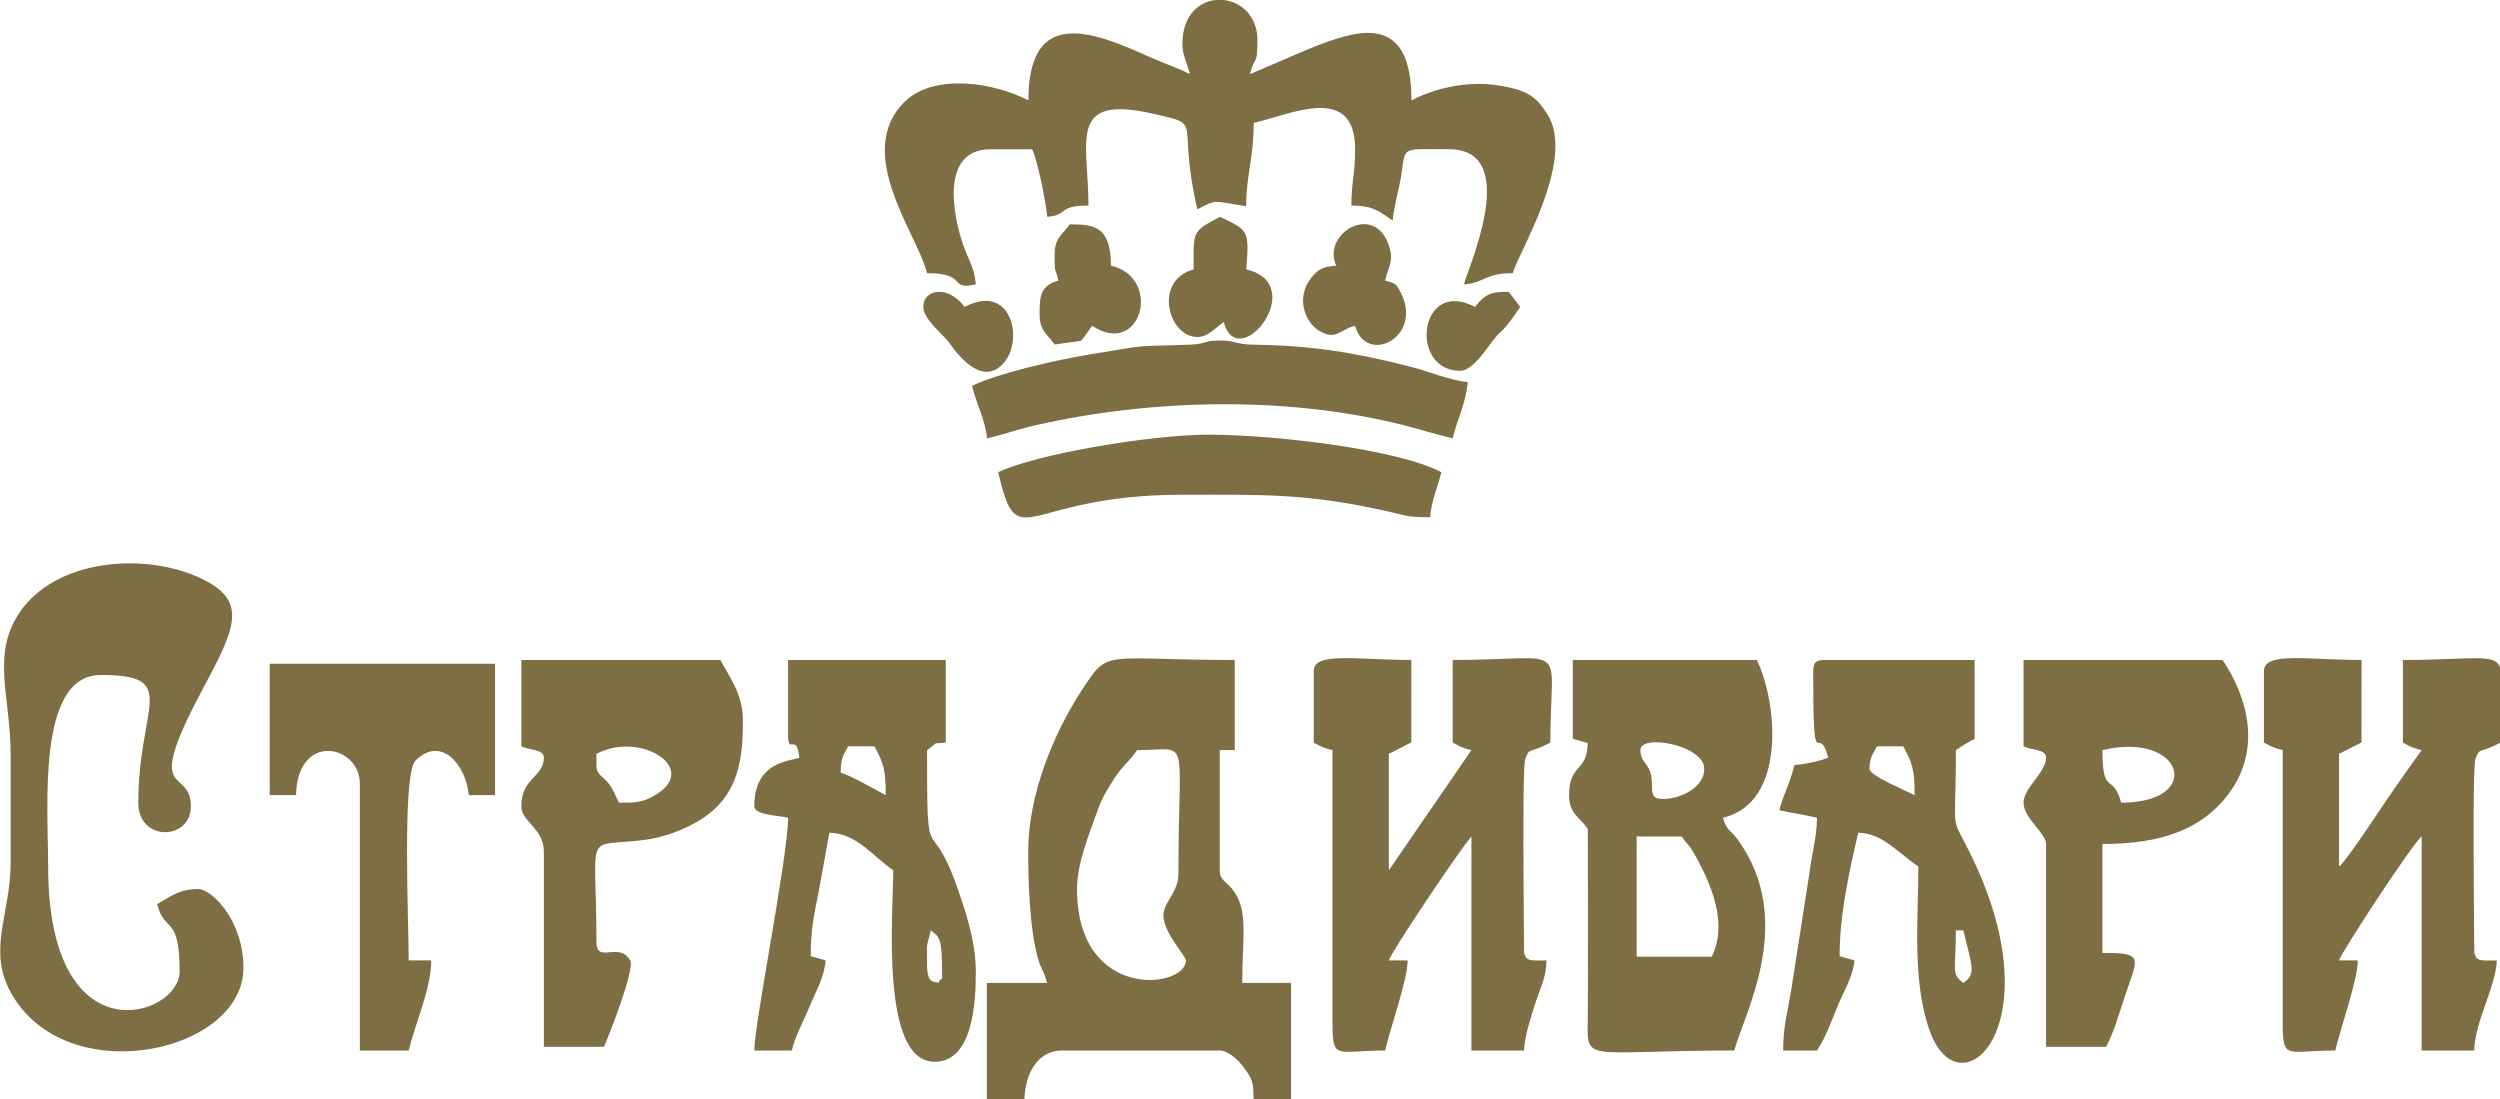 <?xml version="1.0" encoding="UTF-8"?>
<svg version="1.1" viewBox="0 0 175 76.963" width="175px" height="76.963px" xml:space="preserve" xmlns="http://www.w3.org/2000/svg" xmlns:xlink="http://www.w3.org/1999/xlink">
    <defs>
        <clipPath id="a">
            <path d="M 0,113.386 H 255.118 V 0 H 0 Z"/>
        </clipPath>
    </defs>
  <g transform="matrix(1.333 0 0 -1.333 -100.67 106.12)">
        <g transform="matrix(1.261 0 0 1.261 -19.673 -20.739)">
            <g clip-path="url(#a)">
              <g transform="translate(124.73 77.743)">
                <path d="m0 0c0-0.457 0.21-0.811 0.313-1.251-0.334 0.177-0.727 0.321-1.095 0.469-0.431 0.174-0.757 0.327-1.201 0.519-2.23 0.961-4.429 1.476-4.429-2.083-1.416 0.749-3.913 1.135-5.128-0.033-2.209-2.127 0.537-5.577 0.906-7.161 1.758 0 0.839-0.722 2.032-0.469-0.059 0.72-0.306 1.009-0.53 1.658-0.402 1.164-0.991 3.972 1.156 3.972h1.721c0.22-0.459 0.572-2.18 0.625-2.815 0.924 0.077 0.394 0.469 1.72 0.469 0 2.687-0.912 4.654 2.723 3.818 2.148-0.493 0.923-0.156 1.812-3.974 0.851 0.449 0.645 0.333 2.029 0.13 5e-3 1.278 0.318 2.039 0.318 3.467 1.54 0.359 4.222 1.663 4.222-1.095 0-1.04-0.156-1.354-0.156-2.346 0.941 0 1.17-0.257 1.72-0.626 0.041 0.502 0.208 1.107 0.301 1.577 0.307 1.563-0.166 1.395 2.045 1.395 3.124 0 0.657-5.244 0.625-5.63 0.878 0.073 0.859 0.469 2.033 0.469 0.177 0.759 2.645 4.691 1.446 6.607-0.487 0.78-0.879 1.027-2.071 1.216-1.238 0.196-2.613-0.108-3.597-0.629 0 3.691-2.216 2.982-4.316 2.127l-2.409-1.032c0.176 0.755 0.313 0.297 0.313 1.407 0 2.171-3.128 2.386-3.128-0.156" fill="#7d6f43" fill-rule="evenodd"/>
              </g>
              <g transform="translate(118.31 44.119)">
                <path d="m0 0c0-1.309 0.062-3.223 0.403-4.444 0.146-0.523 0.259-0.515 0.379-1.03h-2.503v-4.847h1.564c0.024 1.036 0.529 2.033 1.564 2.033h6.569c0.366 0 0.806-0.431 1.008-0.712 0.341-0.472 0.399-0.571 0.399-1.321h1.564v4.847h-2.033c0 1.963 0.282 3.067-0.44 3.939-0.241 0.29-0.498 0.352-0.498 0.753v5.005h0.625v3.753c-5.57 0-5.217 0.509-6.383-1.28-1.178-1.809-2.218-4.348-2.218-6.696m5.63-2.658c0-0.724 0.938-1.697 0.938-1.877 0-1.182-4.535-1.713-4.535 2.972 0 1.099 0.521 2.314 0.839 3.226 0.204 0.583 0.395 0.87 0.691 1.343 0.363 0.579 0.649 0.735 0.972 1.217 2.27 0 1.72 0.784 1.72-5.161 0-0.759-0.625-1.181-0.625-1.72" fill="#7d6f43" fill-rule="evenodd"/>
              </g>
              <g transform="translate(169.77 51.626)">
                <path d="m0 0v-2.972c0.322-0.17 0.371-0.216 0.782-0.312v-10.947c-0.011-2.074 1e-3 -1.564 2.19-1.564 0.219 0.944 0.938 2.949 0.938 3.753h-0.782c0.069 0.297 3.08 4.897 3.44 5.161v-8.914h2.19c0.027 1.224 0.915 2.694 0.938 3.753-0.633 0-0.938-0.087-0.938 0.469 0 0.934-0.085 7.591 0.052 7.925 0.214 0.52 0.091 0.173 1.043 0.676v3.09c-0.221 0.665-1.094 0.351-4.066 0.351v-3.441c0.322-0.17 0.37-0.216 0.781-0.312l-0.844-1.189c-0.592-0.813-2.251-3.406-2.596-3.66v4.693l0.935 0.475 3e-3 3.434c-2.294 0-4.066 0.357-4.066-0.469" fill="#7d6f43" fill-rule="evenodd"/>
              </g>
              <g transform="translate(130.2 51.626)">
                <path d="m0 0v-2.972c0.322-0.17 0.371-0.216 0.782-0.312v-10.947c-0.011-2.074 1e-3 -1.564 2.19-1.564 0.219 0.944 0.938 2.949 0.938 3.753h-0.782c0.07 0.303 2.888 4.525 3.44 5.161v-8.914h2.19c0.013 0.571 0.303 1.439 0.447 1.899 0.198 0.634 0.474 1.101 0.491 1.854-0.633 0-0.938-0.087-0.938 0.469 0 0.934-0.086 7.591 0.052 7.925 0.214 0.52 0.091 0.173 1.043 0.676 0 4.324 0.917 3.441-4.066 3.441v-3.441c0.322-0.17 0.37-0.216 0.781-0.312l-3.44-5.005v4.849l0.935 0.475 3e-3 3.434c-2.294 0-4.066 0.357-4.066-0.469" fill="#7d6f43" fill-rule="evenodd"/>
              </g>
              <g transform="translate(75.933 48.185)">
                <path d="m0 0v-4.535c0-2.155-0.994-3.642 0.03-5.444 2.319-4.084 9.666-2.469 9.666 1.065 0 1.987-1.326 3.284-1.877 3.284-0.844 0-1.175-0.338-1.72-0.626 0.334-1.247 0.939-0.423 0.939-2.814 0-1.874-5.474-3.681-5.474 4.378 0 2.491-0.48 7.976 2.189 7.976 3.351 0 1.564-1.261 1.564-5.317 0-1.649 2.19-1.576 2.19-0.156 0 1.701-2.028 0.144 0.418 4.742 1.441 2.71 2.086 3.869-0.21 4.849-2.289 0.977-5.852 0.684-7.343-1.518-1.189-1.756-0.372-3.514-0.372-5.884" fill="#7d6f43" fill-rule="evenodd"/>
              </g>
              <g transform="translate(140.99 48.81)">
                <path d="m0 0 0.619-0.175c-0.021-1.239-0.775-0.84-0.775-2.171 0-0.785 0.447-0.907 0.781-1.407 0-2.554 0.014-5.11 0-7.663-0.011-2.171-0.446-1.563 6.1-1.563 0.418 1.564 2.579 5.383 0.16 8.76-0.329 0.459-0.478 0.367-0.63 0.935 2.623 0.611 2.295 4.721 1.408 6.568h-7.663zm2.815-0.469c0 0.696 2.659 0.21 2.659-0.782 0-0.761-0.957-1.251-1.721-1.251-0.61 0-0.397 0.391-0.482 0.926-0.092 0.58-0.456 0.582-0.456 1.107m2.971-8.601h-3.127v5.005h1.876c0.231-0.346 0.294-0.314 0.526-0.727 0.72-1.282 1.403-2.91 0.725-4.278" fill="#7d6f43" fill-rule="evenodd"/>
              </g>
              <g transform="translate(151 51.626)">
                <path d="m0 0c0-4.704 0.193-1.978 0.625-3.597-0.278-0.133-1.018-0.28-1.407-0.312-0.166-0.715-0.481-1.257-0.626-1.877 0.494-0.115 1.071-0.198 1.564-0.314 0-0.803-0.222-1.534-0.318-2.34l-0.759-4.871c-0.146-0.907-0.33-1.455-0.33-2.484h1.407c0.363 0.541 0.563 1.119 0.845 1.814 0.242 0.593 0.664 1.275 0.719 1.939l-0.619 0.176c-6e-3 1.759 0.432 3.667 0.775 5.141 1.023-0.023 1.656-0.84 2.503-1.408 0-2.192-0.272-4.797 0.483-6.867 1.24-3.404 5.118 0.15 1.812 7.13-1.027 2.169-0.731 0.706-0.731 4.586 0.311 0.208 0.433 0.284 0.782 0.469v3.284h-6.256c-0.36 0-0.469-0.109-0.469-0.469m2.346-4.066c0 0.477 0.15 0.63 0.313 0.938h1.094c0.375-0.709 0.47-0.942 0.47-2.033-0.298 0.157-1.877 0.809-1.877 1.095m3.597-6.725h0.312c0.347-1.486 0.555-1.805 0-2.189-0.532 0.39-0.312 0.528-0.312 2.189" fill="#7d6f43" fill-rule="evenodd"/>
              </g>
              <g transform="translate(108.31 48.968)">
                <path d="m0 0c0-0.865 0.352 0.139 0.469-0.938-0.332-0.16-1.876-0.112-1.876-2.034 0-0.358 1.019-0.379 1.407-0.469 0-1.611-1.407-8.569-1.407-9.696h1.564c0.145 0.623 0.474 1.182 0.718 1.783 0.274 0.672 0.628 1.238 0.689 1.97l-0.62 0.176c-6e-3 1.042 0.139 1.743 0.32 2.627l0.456 2.515c1.153-0.026 1.853-1.025 2.659-1.565 0-1.723-0.558-7.975 1.72-7.975 1.59 0 1.72 2.423 1.72 3.753 0 1.253-0.438 2.549-0.758 3.463-1.191 3.396-1.274 0.391-1.274 5.764 0.5 0.335 0.109 0.257 0.781 0.313v3.44h-6.568zm2.502-0.47h1.095c0.375-0.709 0.469-0.942 0.469-2.033-0.415 0.22-1.489 0.835-1.877 0.939 0.015 0.639 0.094 0.68 0.313 1.094m3.285-9.07c0 1.046-0.046 0.54 0.156 1.407 0.379-0.277 0.469-0.363 0.469-1.72 0-0.598 0.048-0.057-0.156-0.469-0.195 0.07-0.469-0.041-0.469 0.782" fill="#7d6f43" fill-rule="evenodd"/>
              </g>
              <g transform="translate(159.76 48.81)">
                <path d="m0 0v-0.312c0.347-0.167 0.938-0.119 0.938-0.469 0-0.623-0.938-1.254-0.938-1.877 0-0.652 0.938-1.264 0.938-1.721v-8.444h2.502c0.326 0.614 0.537 1.376 0.763 2.052 0.565 1.697 0.841 1.857-0.919 1.857v4.535c2.477 0 4.162 0.625 5.258 2.093 1.359 1.823 0.829 3.954-0.253 5.57h-8.289zm3.284-0.469c3.375 0.808 4.258-2.189 0.782-2.189-0.339 1.27-0.782 0.232-0.782 2.189" fill="#7d6f43" fill-rule="evenodd"/>
              </g>
              <g transform="translate(97.202 48.81)">
                <path d="m0 0v-0.312c0.347-0.167 0.938-0.119 0.938-0.469 0-0.815-0.938-0.832-0.938-2.033 0-0.629 0.938-0.928 0.938-1.877v-8.132h2.502c0.148 0.307 1.306 3.242 1.095 3.596-0.485 0.816-1.407-0.176-1.407 0.783 0 4.785-0.578 3.903 2.017 4.238 0.726 0.094 1.4 0.343 2.001 0.658 1.896 0.996 2.081 2.612 2.081 4.33 0 1.072-0.565 1.796-0.938 2.502h-8.289zm3.128-1.094v0.469c1.828 0.967 4.3-0.599 2.479-1.697-0.558-0.337-0.827-0.336-1.541-0.336-0.144 0.272-0.236 0.553-0.439 0.812-0.232 0.299-0.499 0.329-0.499 0.752" fill="#7d6f43" fill-rule="evenodd"/>
              </g>
              <g transform="translate(86.724 46.465)">
                <path d="m0 0h1.095c0.059 2.652 2.658 2.105 2.658 0.47v-11.104h2.034c0.257 1.106 0.938 2.556 0.938 3.753h-0.938c0 1.57-0.277 7.763 0.281 8.319 1.085 1.082 2.119-0.217 2.221-1.438h1.094v5.474h-9.383z" fill="#7d6f43" fill-rule="evenodd"/>
              </g>
              <g transform="translate(115.97 63.512)">
                <path d="m0 0c0.172-0.737 0.563-1.438 0.625-2.189 0.717 0.167 1.22 0.362 1.969 0.534 4.873 1.117 10.49 1.238 15.329 0.029 0.794-0.199 1.346-0.389 2.095-0.563 0.183 0.783 0.552 1.469 0.626 2.345-0.682 0.057-1.672 0.456-2.343 0.629-2.374 0.611-4.189 0.895-6.578 0.929-0.779 0.011-0.743 0.174-1.401 0.174-0.673 0-0.535-0.145-1.245-0.174-2.494-0.099-1.379 0.057-4.268-0.423-1.433-0.239-3.742-0.779-4.809-1.291" fill="#7d6f43" fill-rule="evenodd"/>
              </g>
              <g transform="translate(117.06 59.914)">
                <path d="m0 0c0.838-3.597 1.002-0.938 7.663-0.938 3.425 0 5.145 0.067 8.539-0.688 0.806-0.18 0.799-0.25 1.783-0.25 0.059 0.713 0.322 1.247 0.469 1.876-1.832 0.969-7.009 1.564-9.696 1.564-2.411 0-7.197-0.815-8.758-1.564" fill="#7d6f43" fill-rule="evenodd"/>
              </g>
              <g transform="translate(125.2 68.36)">
                <path d="m 0,0 c -1.685,-0.45 -1.071,-2.815 0.156,-2.815 0.464,0 0.781,0.415 1.095,0.625 C 1.845,-4.412 4.863,-0.623 2.189,0 2.328,1.668 2.267,1.627 1.095,2.189 -0.108,1.552 0,1.585 0,0" fill="#7d6f43" fill-rule="evenodd"/>
              </g>
              <g transform="translate(131.14 68.516)">
                <path d="m0 0c-0.451-0.038-0.646-0.083-0.904-0.347-0.858-0.878-0.433-2.011 0.22-2.383 0.679-0.388 0.804 0.051 1.466 0.228 0.441-1.651 2.803-0.513 1.935 1.308-0.223 0.467-0.227 0.446-0.684 0.569 0.148 0.635 0.363 0.793 0.174 1.411-0.586 1.908-2.844 0.542-2.207-0.786" fill="#7d6f43" fill-rule="evenodd"/>
              </g>
              <g transform="translate(119.41 68.985)">
                <path d="m0 0c0-0.862 0.011-0.468 0.157-1.095-0.78-0.208-0.782-0.689-0.782-1.407 0-0.711 0.333-0.816 0.625-1.251l1.096 0.155c0.015 0.017 0.057 0.06 0.075 0.081l0.393 0.545c2.031-1.36 2.953 1.997 0.782 2.503 0 1.649-0.711 1.72-1.72 1.72-0.292-0.436-0.626-0.541-0.626-1.251" fill="#7d6f43" fill-rule="evenodd"/>
              </g>
              <g transform="translate(136.92 66.796)">
                <path d="m0 0c-2.344 1.24-2.771-2.659-0.625-2.659 0.491 0 1.041 0.822 1.313 1.189 0.452 0.607 0.386 0.271 1.189 1.47l-0.469 0.625c-0.536 0-0.924 0.035-1.408-0.625" fill="#7d6f43" fill-rule="evenodd"/>
              </g>
              <g transform="translate(113.94 66.796)">
                <path d="m0 0c0-0.484 0.78-1.124 1.054-1.448 0.067-0.08 1.315-2.1 2.331-0.843 0.803 0.993 0.26 3.31-1.665 2.291-0.678 0.926-1.72 0.751-1.72 0" fill="#7d6f43" fill-rule="evenodd"/>
              </g>
            </g>
        </g>
    </g>
</svg>